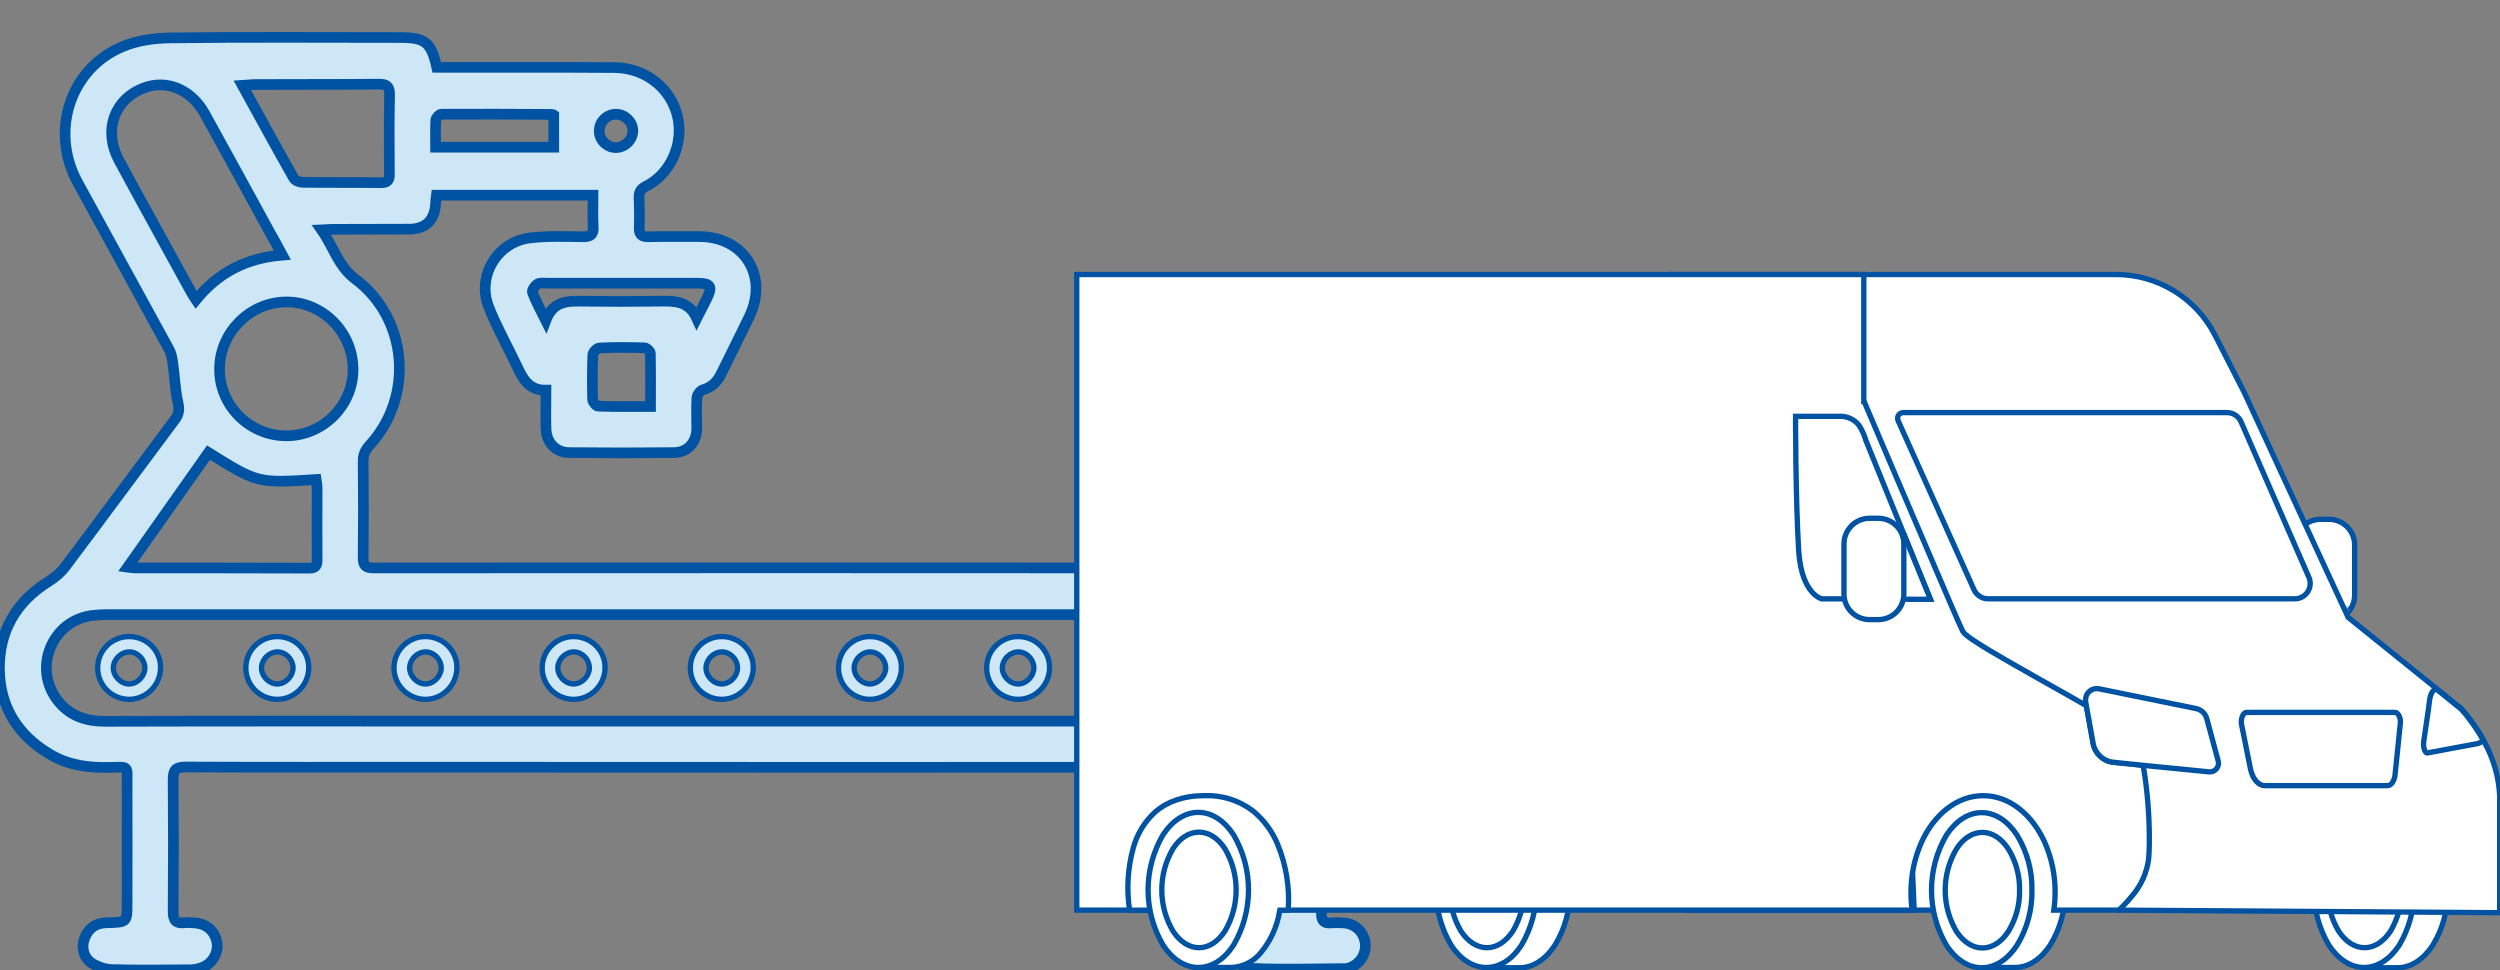 <svg width="469" height="182" viewBox="0 0 469 182" fill="none" xmlns="http://www.w3.org/2000/svg">
<rect x="0" y="0" width="469" height="182" fill="#808080" stroke="none"/>
<g clip-path="url(#clip0_51_857)">
<path d="M81.942 12.638C82.598 12.638 83.327 12.638 84.02 12.638C94.408 12.638 104.797 12.601 115.185 12.675C124.152 12.748 129.839 21.315 126.376 29.333C125.282 31.822 123.533 33.763 121.127 34.971C120.143 35.483 119.851 36.106 119.888 37.131C119.961 38.961 119.997 40.792 119.924 42.622C119.851 43.977 120.325 44.453 121.674 44.416C124.845 44.343 127.98 44.38 131.151 44.38C139.608 44.38 144.237 51.775 140.555 59.427C138.842 62.978 137.056 66.529 135.306 70.081C134.577 71.582 133.557 72.643 131.88 73.119C131.406 73.266 130.787 74.034 130.75 74.547C130.604 76.487 130.714 78.464 130.714 80.405C130.677 83.004 129 84.871 126.449 84.908C119.888 84.981 113.326 84.981 106.765 84.908C104.214 84.871 102.501 83.004 102.428 80.405C102.355 78.098 102.428 75.792 102.428 73.192C99.074 73.266 97.981 70.849 96.851 68.433C95.137 64.809 93.133 61.294 91.675 57.56C89.415 51.812 93.278 45.368 99.402 44.636C102.683 44.233 106.073 44.38 109.39 44.416C110.775 44.416 111.358 44.05 111.285 42.586C111.176 40.645 111.249 38.705 111.249 36.618C101.371 36.618 91.675 36.618 81.869 36.618C81.796 37.167 81.723 37.68 81.723 38.192C81.541 41.304 79.864 42.989 76.73 42.989C71.918 43.025 67.143 42.989 62.331 43.025C61.821 43.025 61.274 43.098 60.327 43.135C62.587 46.357 63.462 49.981 66.669 52.361C76.511 59.72 77.714 74.364 69.403 83.444C68.492 84.432 68.091 85.347 68.127 86.665C68.2 92.633 68.2 98.637 68.127 104.605C68.127 106.106 68.565 106.545 70.096 106.545C91.31 106.508 202.488 106.508 223.703 106.582C225.379 106.582 225.89 106.142 225.853 104.422C225.744 100.101 225.817 95.745 225.853 91.425C225.853 88.349 227.494 86.665 230.555 86.665C236.861 86.629 243.204 86.629 249.51 86.665C252.39 86.665 254.139 88.459 254.139 91.388C254.176 95.855 254.212 100.284 254.139 104.751C254.139 105.996 254.358 106.508 255.743 106.728C263.689 107.826 269.704 113.464 271.563 121.372C273.203 128.402 270.178 136.163 263.872 140.593C261.211 142.46 258.222 143.668 254.905 143.851C253.192 143.925 251.515 143.998 249.802 143.888C248.38 143.815 247.906 144.254 247.906 145.755C247.979 154.286 247.979 162.852 247.906 171.383C247.906 172.774 248.38 173.25 249.692 173.14C250.458 173.067 251.26 173.104 252.062 173.14C254.249 173.287 255.852 174.824 256.108 176.911C256.363 178.888 255.196 180.792 253.264 181.524C253.046 181.597 252.791 181.707 252.572 181.707C246.63 181.744 240.689 181.927 234.747 181.67C232.269 181.561 230.811 179.254 231.029 177.058C231.284 174.751 232.961 173.287 235.513 173.14C239.267 172.92 239.267 172.92 239.267 169.113C239.267 161.425 239.231 153.736 239.267 146.048C239.267 144.51 238.939 143.925 237.262 143.925C214.845 143.961 102.428 143.961 80.01 143.925C64.956 143.925 49.865 143.961 34.811 143.888C32.952 143.888 32.478 144.437 32.478 146.268C32.551 154.505 32.551 162.743 32.478 170.98C32.478 172.664 33.025 173.323 34.665 173.104C35.394 173.03 36.123 173.104 36.852 173.177C38.894 173.396 40.424 174.861 40.716 176.911C40.971 178.742 39.878 180.719 38.019 181.451C37.29 181.744 36.488 181.927 35.722 181.927C30.801 181.963 25.881 182.037 20.96 181.89C19.757 181.854 18.445 181.414 17.387 180.792C15.747 179.803 15.2 177.9 15.82 176.142C16.44 174.422 17.642 173.287 19.574 173.14C19.83 173.104 20.048 173.104 20.303 173.104C23.839 172.994 23.839 172.994 23.839 169.516C23.839 162.084 23.876 154.615 23.839 147.183C23.839 143.595 24.313 143.888 20.668 143.961C16.731 144.071 12.904 143.595 9.441 141.545C3.354 137.957 -0.036 132.612 -0.109 125.546C-0.182 118.443 2.989 112.915 9.077 109.108C10.279 108.376 11.446 107.387 12.284 106.252C19.174 97.099 25.953 87.873 32.806 78.721C33.572 77.696 33.681 76.853 33.389 75.572C32.843 73.119 32.77 70.52 32.405 68.03C32.296 67.152 32.114 66.236 31.676 65.468C25.953 54.997 20.194 44.526 14.471 34.055C9.405 24.573 13.123 12.894 22.964 8.757C25.735 7.586 28.979 7.146 32.004 7.11C46.33 6.927 60.655 7.037 75.016 7.037C79.755 7.037 80.885 7.915 81.942 12.638ZM90.982 135.285C110.119 135.285 219.256 135.285 238.392 135.285C243.313 135.285 248.234 135.358 253.155 135.248C259.789 135.101 264.382 129.427 263.033 123.203C261.976 118.297 257.93 115.295 252.244 115.295C205.659 115.295 69.075 115.295 22.454 115.295C20.704 115.295 18.918 115.258 17.169 115.478C9.696 116.503 6.16 125.326 10.753 131.331C13.013 134.296 16.075 135.321 19.72 135.321C43.45 135.248 67.216 135.285 90.982 135.285ZM52.964 47.858C52.016 46.1 51.25 44.673 50.449 43.281C46.439 35.959 42.466 28.637 38.42 21.351C35.904 16.812 31.385 14.908 27.12 16.446C21.433 18.532 19.283 24.427 22.308 30.065C26.792 38.376 31.385 46.613 35.904 54.887C36.123 55.29 36.415 55.692 36.779 56.242C40.935 51.153 46.184 48.407 52.964 47.858ZM39.112 84.908C34.082 92.047 29.088 99.113 23.949 106.399C24.714 106.508 25.006 106.545 25.261 106.545C36.196 106.545 47.131 106.545 58.067 106.582C59.27 106.582 59.488 106.069 59.488 105.044C59.452 100.577 59.488 96.147 59.488 91.681C59.488 91.095 59.379 90.509 59.306 89.96C48.334 90.656 48.334 90.656 39.112 84.908ZM53.729 81.759C60.545 81.759 66.195 76.158 66.232 69.385C66.268 62.392 60.582 56.608 53.693 56.644C46.876 56.681 41.19 62.392 41.19 69.239C41.153 76.121 46.803 81.759 53.729 81.759ZM45.455 16.006C48.808 22.084 51.907 27.795 55.114 33.433C55.369 33.872 56.171 34.202 56.755 34.202C61.675 34.275 66.596 34.202 71.517 34.275C72.757 34.275 73.085 33.763 73.048 32.628C73.012 27.685 72.975 22.743 73.085 17.8C73.121 16.153 72.501 15.75 70.97 15.787C63.206 15.86 55.442 15.823 47.642 15.86C47.022 15.896 46.439 15.933 45.455 16.006ZM81.723 27.612C89.232 27.612 96.523 27.612 103.886 27.612C103.886 25.488 103.886 23.512 103.886 21.608C103.776 21.535 103.74 21.461 103.667 21.461C96.705 21.425 89.743 21.388 82.781 21.425C82.416 21.425 81.796 22.12 81.76 22.486C81.65 24.097 81.723 25.745 81.723 27.612ZM102.391 60.122C103.631 56.791 106 56.461 108.661 56.498C113.837 56.571 118.976 56.571 124.152 56.498C126.777 56.461 129.292 56.571 130.714 59.72C131.479 58.219 132.026 57.12 132.609 55.985C133.703 53.752 133.338 53.13 130.896 53.13C121.528 53.13 112.197 53.13 102.829 53.13C102.172 53.13 101.371 52.983 100.86 53.276C100.386 53.532 99.767 54.448 99.876 54.814C100.496 56.498 101.371 58.072 102.391 60.122ZM122.038 76.268C122.038 72.716 122.075 69.495 122.002 66.273C122.002 65.907 121.309 65.284 120.945 65.248C118.102 65.175 115.258 65.138 112.415 65.284C111.978 65.321 111.212 66.09 111.212 66.566C111.103 69.348 111.103 72.167 111.176 74.95C111.176 75.389 111.832 76.195 112.197 76.195C115.331 76.304 118.539 76.268 122.038 76.268ZM239.996 106.362C241.381 106.362 242.803 106.325 244.188 106.362C245.099 106.399 245.5 106.032 245.5 105.081C245.464 102.298 245.537 99.479 245.427 96.697C245.427 96.257 244.735 95.525 244.334 95.525C241.491 95.415 238.648 95.489 235.804 95.452C234.857 95.452 234.529 95.818 234.529 96.77C234.565 99.516 234.565 102.261 234.492 104.971C234.456 106.142 235.002 106.435 236.023 106.399C237.299 106.325 238.648 106.362 239.996 106.362ZM118.721 24.537C118.721 22.889 117.263 21.425 115.55 21.425C113.837 21.425 112.415 22.852 112.415 24.573C112.415 26.257 113.837 27.685 115.55 27.685C117.227 27.685 118.721 26.221 118.721 24.537Z" fill="#CDE7F7" stroke="#0053A3" stroke-width="2"/>
<path d="M24.271 119.42H24.271C27.576 119.453 30.186 122.09 30.119 125.316L30.119 125.321C30.085 128.564 27.391 131.23 24.172 131.197H24.172C20.91 131.163 18.291 128.495 18.325 125.258H18.325V125.253C18.325 122.021 21.009 119.386 24.271 119.42ZM27.182 125.341L27.182 125.334V125.326C27.182 123.755 25.89 122.345 24.327 122.3C22.772 122.256 21.35 123.609 21.262 125.152L21.262 125.153C21.217 125.991 21.577 126.779 22.119 127.35C22.66 127.92 23.422 128.316 24.24 128.316H24.247H24.254C25.806 128.271 27.138 126.876 27.182 125.341Z" fill="#CDE7F7" stroke="#0053A3"/>
<path d="M52.067 119.42H52.067C55.372 119.453 57.982 122.09 57.915 125.316L57.915 125.321C57.881 128.564 55.187 131.23 51.968 131.197H51.968C48.706 131.163 46.087 128.495 46.12 125.258H46.12V125.253C46.12 122.021 48.805 119.386 52.067 119.42ZM54.978 125.341L54.978 125.334V125.326C54.978 123.755 53.686 122.345 52.123 122.3C50.568 122.256 49.146 123.609 49.058 125.152L49.058 125.153C49.013 125.991 49.373 126.779 49.914 127.35C50.455 127.92 51.218 128.316 52.036 128.316H52.043H52.05C53.602 128.271 54.934 126.876 54.978 125.341Z" fill="#CDE7F7" stroke="#0053A3"/>
<path d="M79.863 119.42H79.863C83.168 119.453 85.778 122.09 85.711 125.316L85.711 125.321C85.677 128.564 82.983 131.23 79.764 131.197H79.764C76.502 131.163 73.883 128.495 73.916 125.258H73.916V125.253C73.916 122.021 76.601 119.386 79.863 119.42ZM82.774 125.341L82.774 125.334V125.326C82.774 123.755 81.482 122.345 79.919 122.3C78.364 122.256 76.942 123.609 76.854 125.152L76.854 125.153C76.809 125.991 77.168 126.779 77.71 127.35C78.251 127.92 79.014 128.316 79.832 128.316H79.839H79.846C81.398 128.271 82.73 126.876 82.774 125.341Z" fill="#CDE7F7" stroke="#0053A3"/>
<path d="M107.66 119.42H107.66C110.965 119.453 113.575 122.09 113.508 125.316L113.508 125.321C113.474 128.564 110.78 131.23 107.561 131.197H107.561C104.299 131.163 101.68 128.495 101.713 125.258H101.713V125.253C101.713 122.021 104.398 119.386 107.66 119.42ZM110.571 125.341L110.571 125.334V125.326C110.571 123.755 109.279 122.345 107.716 122.3C106.161 122.256 104.739 123.609 104.651 125.152L104.651 125.153C104.606 125.991 104.965 126.779 105.507 127.35C106.048 127.92 106.811 128.316 107.629 128.316H107.636H107.643C109.195 128.271 110.527 126.876 110.571 125.341Z" fill="#CDE7F7" stroke="#0053A3"/>
<path d="M135.456 119.42H135.456C138.761 119.453 141.371 122.09 141.304 125.316L141.304 125.321C141.27 128.564 138.576 131.23 135.357 131.197H135.357C132.095 131.163 129.476 128.495 129.509 125.258H129.509V125.253C129.509 122.021 132.194 119.386 135.456 119.42ZM138.367 125.341L138.367 125.334V125.326C138.367 123.755 137.075 122.345 135.512 122.3C133.956 122.256 132.534 123.609 132.447 125.152L132.447 125.153C132.402 125.991 132.761 126.779 133.303 127.35C133.844 127.92 134.607 128.316 135.425 128.316H135.432H135.439C136.991 128.271 138.323 126.876 138.367 125.341Z" fill="#CDE7F7" stroke="#0053A3"/>
<path d="M163.252 119.42H163.252C166.557 119.453 169.166 122.09 169.1 125.316L169.099 125.321C169.066 128.564 166.372 131.23 163.153 131.197H163.153C159.891 131.163 157.272 128.495 157.305 125.258H157.305V125.253C157.305 122.021 159.99 119.386 163.252 119.42ZM166.163 125.341L166.163 125.334V125.326C166.163 123.755 164.871 122.345 163.308 122.3C161.752 122.256 160.33 123.609 160.243 125.152L160.243 125.153C160.197 125.991 160.557 126.779 161.099 127.35C161.64 127.92 162.403 128.316 163.22 128.316H163.228H163.235C164.787 128.271 166.119 126.876 166.163 125.341Z" fill="#CDE7F7" stroke="#0053A3"/>
<path d="M191.048 119.42H191.048C194.353 119.453 196.962 122.09 196.895 125.316L196.895 125.321C196.862 128.564 194.167 131.23 190.949 131.197H190.949C187.687 131.163 185.067 128.495 185.101 125.258H185.101V125.253C185.101 122.021 187.786 119.386 191.048 119.42ZM193.958 125.341L193.959 125.334V125.326C193.959 123.755 192.667 122.345 191.104 122.3C189.548 122.256 188.126 123.609 188.039 125.152L188.038 125.153C187.993 125.991 188.353 126.779 188.895 127.35C189.436 127.92 190.199 128.316 191.016 128.316H191.024H191.031C192.583 128.271 193.915 126.876 193.958 125.341Z" fill="#CDE7F7" stroke="#0053A3"/>
<path d="M218.844 119.42H218.844C222.148 119.453 224.758 122.09 224.691 125.316L224.691 125.321C224.658 128.564 221.963 131.23 218.745 131.197H218.745C215.483 131.163 212.863 128.495 212.897 125.258H212.897V125.253C212.897 122.021 215.582 119.386 218.844 119.42ZM221.754 125.341L221.755 125.334V125.326C221.755 123.755 220.463 122.345 218.9 122.3C217.344 122.256 215.922 123.609 215.834 125.152L215.834 125.153C215.789 125.991 216.149 126.779 216.691 127.35C217.232 127.92 217.995 128.316 218.812 128.316H218.819H218.827C220.378 128.271 221.711 126.876 221.754 125.341Z" fill="#CDE7F7" stroke="#0053A3"/>
<path d="M443.79 181.5V181.45C443.69 181.22 443.55 180.89 443.38 180.45C443.03 179.6 442.58 178.45 442.12 176.99C441.022 173.768 440.405 170.402 440.29 167C440.29 165.23 440.2 163.52 440.13 162C440.13 161.72 440.13 161.44 440.13 161.17C440.035 159.598 440.035 158.022 440.13 156.45C440.139 155.385 440.451 154.344 441.03 153.45C441.34 153.1 441.727 152.827 442.161 152.654C442.596 152.48 443.064 152.41 443.53 152.45C446.11 152.45 450.04 154.06 453.35 156.75C456.66 159.44 459.18 163.06 459.18 167C459.257 170.656 458.278 174.257 456.36 177.37C454.63 180 452.28 181.55 449.76 181.55H443.85L443.79 181.5Z" fill="white" stroke="#0053A3"/>
<path d="M443.5 181.5C440.98 181.5 438.64 179.95 436.9 177.32C435.054 174.176 434.081 170.596 434.081 166.95C434.081 163.304 435.054 159.724 436.9 156.58C438.64 153.95 440.98 152.4 443.5 152.4C446.02 152.4 448.36 153.95 450.1 156.58C451.946 159.724 452.92 163.304 452.92 166.95C452.92 170.596 451.946 174.176 450.1 177.32C448.33 180 445.99 181.5 443.5 181.5Z" fill="white" stroke="#0053A3"/>
<path d="M443.59 177.79C441.75 177.79 440.02 176.65 438.73 174.69C437.348 172.345 436.62 169.672 436.62 166.95C436.62 164.228 437.348 161.556 438.73 159.21C440.02 157.21 441.73 156.11 443.59 156.11C444.597 156.176 445.571 156.494 446.422 157.036C447.273 157.578 447.974 158.326 448.46 159.21C449.841 161.556 450.57 164.228 450.57 166.95C450.57 169.672 449.841 172.345 448.46 174.69C447.16 176.65 445.43 177.79 443.59 177.79Z" fill="white" stroke="#0053A3"/>
<path d="M441.24 113.77C440.844 114.565 440.235 115.233 439.481 115.701C438.727 116.169 437.857 116.418 436.97 116.42H435.28C434.015 116.412 432.805 115.906 431.912 115.011C431.019 114.116 430.515 112.904 430.51 111.64V102.2C430.508 101.335 430.747 100.487 431.2 99.75L431.27 99.63C431.701 98.959 432.292 98.407 432.991 98.023C433.689 97.639 434.473 97.435 435.27 97.43H436.96C438.224 97.438 439.434 97.944 440.327 98.839C441.221 99.734 441.725 100.946 441.73 102.21V111.64C441.732 112.378 441.564 113.107 441.24 113.77Z" fill="white" stroke="#0053A3"/>
<path opacity="0.3" d="M440.88 114.37C440.435 114.992 439.848 115.498 439.168 115.846C438.488 116.194 437.734 116.373 436.97 116.37H435.28C434.015 116.365 432.803 115.859 431.909 114.963C431.015 114.068 430.512 112.855 430.51 111.59V102.2C430.512 101.864 430.549 101.529 430.62 101.2C431.095 103.139 431.765 105.025 432.62 106.83C434.17 110.08 436.76 113.56 440.88 114.37Z" fill="white" stroke="#0053A3"/>
<path d="M468.96 149.65C468.837 145.919 467.807 142.274 465.96 139.03L468.96 149.65ZM465.96 139.03L466.4 138.79L465.96 139.03ZM468.94 149.65C468.94 152.22 468.94 155.32 468.94 158.35V171.22L397.5 170.74L385.5 164.93L391.91 162.36C391.68 160.14 384.74 160.58 383.97 158.7L383.82 158.33C381.5 153.02 377.19 149.33 372.16 149.33C368.37 149.33 364.98 151.41 362.56 154.69C359.899 158.392 358.478 162.841 358.5 167.4C358.497 168.517 358.57 169.633 358.72 170.74H316.88C316.88 170.63 316.88 170.5 316.88 170.35C316.88 169.81 316.77 169.02 316.69 168.05C316.53 166.05 316.32 163.4 316.12 160.4C315.71 154.4 315.34 147.2 315.44 142.4C315.57 136.12 315.6 125.31 315.44 118.6V118.1H314.94H313.37V51.5H396.96C400.802 51.502 404.569 52.565 407.845 54.571C411.122 56.577 413.781 59.449 415.53 62.87L421.02 73.63L440.46 115.71L440.51 115.81L440.6 115.89L456.93 129.05L461.77 132.97V133.02L462.06 133.33C462.3 133.61 462.66 134.02 463.06 134.55C464.16 135.949 465.14 137.437 465.99 139M465.99 139L466.43 138.76L465.99 139ZM384.8 170.76C384.8 170.93 384.75 171.09 384.72 171.26H385.23C385.23 171.09 385.23 170.93 385.31 170.76H384.8ZM396.96 97.59H397.46L396.96 97.11V97.59Z" fill="white"/>
<path d="M468.96 149.65C468.837 145.919 467.807 142.274 465.96 139.03L466.4 138.79M468.94 149.65C468.94 152.22 468.94 155.32 468.94 158.35V171.22L397.5 170.74L385.5 164.93L391.91 162.36C391.68 160.14 384.74 160.58 383.97 158.7L383.82 158.33C381.5 153.02 377.19 149.33 372.16 149.33C368.37 149.33 364.98 151.41 362.56 154.69C359.899 158.392 358.478 162.841 358.5 167.4C358.497 168.517 358.57 169.633 358.72 170.74H316.88C316.88 170.63 316.88 170.5 316.88 170.35C316.88 169.81 316.77 169.02 316.69 168.05C316.53 166.05 316.32 163.4 316.12 160.4C315.71 154.4 315.34 147.2 315.44 142.4C315.57 136.12 315.6 125.31 315.44 118.6V118.1H314.94H313.37V51.5H396.96C400.802 51.502 404.569 52.565 407.845 54.571C411.122 56.577 413.781 59.449 415.53 62.87L421.02 73.63L440.46 115.71L440.51 115.81L440.6 115.89L456.93 129.05L461.77 132.97V133.02L462.06 133.33C462.3 133.61 462.66 134.02 463.06 134.55C464.16 135.949 465.14 137.437 465.99 139L466.43 138.76M384.8 170.76C384.8 170.93 384.75 171.09 384.72 171.26H385.23C385.23 171.09 385.23 170.93 385.31 170.76H384.8ZM396.96 97.59H397.46L396.96 97.11V97.59Z" stroke="#0053A3"/>
<path d="M384.21 159.05V159.24L384.33 159.38C386.218 161.463 387.315 164.142 387.43 166.95C387.502 170.607 386.519 174.207 384.6 177.32C382.87 179.95 380.52 181.5 378.01 181.5H372.09L371.85 180.92C371.61 180.37 371.29 179.57 370.94 178.59C370.058 176.176 369.389 173.69 368.94 171.16L368.87 170.74H359.1L358.02 145.37H384.19L384.21 159.05Z" fill="white" stroke="#0053A3"/>
<path d="M381.19 167C381.261 170.655 380.283 174.254 378.37 177.37C376.63 180 374.29 181.55 371.77 181.55C369.25 181.55 366.91 180 365.17 177.37C363.324 174.226 362.351 170.646 362.351 167C362.351 163.354 363.324 159.774 365.17 156.63C366.91 154 369.26 152.45 371.77 152.45C374.28 152.45 376.63 154 378.37 156.63C380.283 159.746 381.261 163.345 381.19 167Z" fill="white" stroke="#0053A3"/>
<path d="M378.87 167C378.923 169.729 378.191 172.415 376.76 174.74C375.47 176.74 373.76 177.84 371.9 177.84C370.04 177.84 368.32 176.7 367.03 174.74C365.649 172.394 364.92 169.722 364.92 167C364.92 164.278 365.649 161.605 367.03 159.26C368.32 157.26 370.03 156.16 371.9 156.16C373.77 156.16 375.47 157.3 376.76 159.26C378.191 161.584 378.923 164.271 378.87 167Z" fill="white" stroke="#0053A3"/>
<path d="M279.14 181.5C279.145 181.484 279.145 181.466 279.14 181.45C279.04 181.22 278.9 180.89 278.73 180.45C278.39 179.6 277.93 178.45 277.48 176.99C276.374 173.77 275.754 170.403 275.64 167C275.64 165.23 275.56 163.52 275.48 162C275.48 161.72 275.48 161.44 275.48 161.17C275.386 159.598 275.386 158.022 275.48 156.45C275.492 155.384 275.807 154.343 276.39 153.45C276.695 153.096 277.08 152.821 277.513 152.647C277.947 152.473 278.415 152.406 278.88 152.45C281.46 152.45 285.39 154.06 288.7 156.75C292.01 159.44 294.5 163 294.5 167C294.575 170.657 293.592 174.258 291.67 177.37C289.94 180 287.59 181.55 285.08 181.55H279.16L279.14 181.5Z" fill="white" stroke="#0053A3"/>
<path d="M278.82 181.5C276.3 181.5 273.96 179.95 272.23 177.32C270.377 174.178 269.399 170.597 269.399 166.95C269.399 163.302 270.377 159.722 272.23 156.58C273.96 153.95 276.3 152.4 278.82 152.4C281.34 152.4 283.68 153.95 285.42 156.58C287.266 159.724 288.24 163.304 288.24 166.95C288.24 170.596 287.266 174.176 285.42 177.32C283.68 180 281.34 181.5 278.82 181.5Z" fill="white" stroke="#0053A3"/>
<path d="M278.95 177.79C277.1 177.79 275.369 176.65 274.079 174.69C272.704 172.343 271.979 169.671 271.979 166.95C271.979 164.229 272.704 161.558 274.079 159.21C275.369 157.21 277.08 156.11 278.95 156.11C280.82 156.11 282.52 157.25 283.81 159.21C285.192 161.556 285.92 164.228 285.92 166.95C285.92 169.672 285.192 172.345 283.81 174.69C282.5 176.65 280.79 177.79 278.95 177.79Z" fill="white" stroke="#0053A3"/>
<path d="M399.91 137.8C400.214 138.108 400.461 138.467 400.64 138.86C400.919 139.455 401.153 140.07 401.34 140.7C401.827 142.422 402.192 144.176 402.43 145.95C402.996 150.058 403.257 154.203 403.21 158.35C403.21 159.35 403.15 160.26 403.09 161.09C402.771 163.618 401.729 166 400.09 167.95C399.493 168.695 398.856 169.406 398.18 170.08C397.92 170.33 397.71 170.53 397.56 170.66L397.47 170.74H385.3C385.457 169.634 385.537 168.518 385.54 167.4C385.553 164.219 384.91 161.07 383.65 158.15C381.32 152.9 377.04 149.27 372.04 149.27C367.04 149.27 362.74 152.9 360.41 158.15C359.142 161.069 358.492 164.218 358.5 167.4C358.497 168.517 358.57 169.633 358.72 170.74H202V51.5H349.65V75V75.1L350.11 74.9L349.65 75.1V75.16L349.74 75.38L350.1 76.24C350.42 76.99 350.88 78.06 351.44 79.39L355.85 89.74C359.28 97.74 363.35 107.29 365.85 113.1C367.09 115.98 367.98 117.98 368.22 118.44C368.386 118.694 368.592 118.921 368.83 119.11C369.1 119.34 369.46 119.6 369.88 119.9C370.72 120.48 371.88 121.19 373.19 122C375.87 123.6 379.37 125.58 382.96 127.61L383.14 127.71C386.68 129.71 390.3 131.71 393.31 133.53C395.616 134.782 397.823 136.209 399.91 137.8Z" fill="white" stroke="#0053A3"/>
<path d="M356.08 78.91C356.008 78.745 355.979 78.564 355.995 78.385C356.011 78.206 356.071 78.034 356.17 77.884C356.27 77.734 356.405 77.611 356.564 77.526C356.723 77.442 356.9 77.398 357.08 77.4H417.79C418.349 77.403 418.895 77.568 419.361 77.875C419.828 78.183 420.196 78.618 420.42 79.13L430.62 102.5L433.17 108.34C433.352 108.777 433.424 109.252 433.379 109.723C433.334 110.194 433.174 110.647 432.914 111.042C432.653 111.437 432.299 111.762 431.884 111.988C431.468 112.215 431.003 112.335 430.53 112.34H372.96C372.405 112.338 371.862 112.177 371.396 111.875C370.93 111.574 370.56 111.145 370.33 110.64L356.08 78.91Z" fill="white" stroke="#0053A3"/>
<path d="M350.1 82.78L362.1 112.35H341.85H341.76C341.617 112.301 341.477 112.244 341.34 112.18C340.806 111.904 340.331 111.527 339.94 111.07C338.89 109.89 337.7 107.62 337.43 103.28C337.14 98.58 336.99 92.16 336.91 86.91C336.91 84.29 336.86 81.91 336.85 80.29C336.85 79.45 336.85 78.78 336.85 78.29V78.1H345.55C346.146 78.144 346.728 78.305 347.262 78.575C347.795 78.844 348.271 79.216 348.66 79.67C349.262 80.551 349.718 81.524 350.01 82.55L350.1 82.78Z" fill="white" stroke="#0053A3"/>
<path d="M464.88 139.48L455.32 141.26C455.32 141.26 455.09 141.26 454.88 140.8C454.666 140.267 454.601 139.687 454.69 139.12L455.63 132.68V132.54L455.81 131.22C455.874 130.773 456.012 130.341 456.22 129.94C456.34 129.694 456.537 129.494 456.78 129.37L457.06 129.27L461.67 133L461.75 133.08L462.03 133.4C462.28 133.67 462.63 134.08 463.03 134.61C464.065 135.934 464.998 137.335 465.82 138.8C465.6 139.134 465.266 139.375 464.88 139.48Z" fill="white" stroke="#0053A3"/>
<path d="M402.03 143.57L396.5 143C395.561 142.905 394.678 142.506 393.987 141.863C393.295 141.221 392.833 140.37 392.67 139.44L391.38 132.29C393.23 133.37 394.92 134.38 396.38 135.29C397.625 136.036 398.815 136.872 399.94 137.79C400.516 138.448 400.936 139.227 401.17 140.07C401.538 141.215 401.825 142.385 402.03 143.57Z" fill="white" stroke="#0053A3"/>
<path d="M414.4 144.8L402.7 143.64L396.5 143C395.561 142.905 394.678 142.506 393.987 141.864C393.296 141.221 392.833 140.37 392.67 139.44L391.26 131.63C391.252 131.56 391.252 131.49 391.26 131.42V131.35C391.247 131.032 391.307 130.715 391.435 130.424C391.563 130.133 391.756 129.874 391.999 129.669C392.242 129.463 392.529 129.316 392.838 129.238C393.146 129.161 393.469 129.154 393.78 129.22L411.99 132.93C412.465 133.028 412.903 133.255 413.256 133.587C413.609 133.919 413.863 134.342 413.99 134.81L416.13 142.74C416.201 142.995 416.209 143.264 416.153 143.523C416.097 143.782 415.979 144.023 415.808 144.226C415.638 144.429 415.42 144.587 415.175 144.687C414.93 144.787 414.664 144.826 414.4 144.8Z" fill="white" stroke="#0053A3"/>
<path d="M450.31 135.64L449.31 145.36C449.262 145.906 449.073 146.43 448.76 146.88C448.664 147.026 448.536 147.149 448.385 147.237C448.234 147.326 448.064 147.378 447.89 147.39H424.89C423.77 147.39 422.59 146.24 422.18 144.2L420.52 135.94C420.402 135.381 420.469 134.798 420.71 134.28C420.93 133.82 421.21 133.65 421.44 133.65H449.33C449.53 133.65 449.78 133.79 450 134.17C450.251 134.617 450.359 135.13 450.31 135.64Z" fill="white" stroke="#0053A3"/>
<path d="M362.15 112.42H353.15C354.442 111.163 355.398 109.602 355.93 107.88V107.8V104.14L356.65 104.98L356.8 103.88C356.975 102.614 357.072 101.338 357.09 100.06L362.15 112.42Z" fill="white" stroke="#0053A3"/>
<path d="M356.66 113.59C356.265 114.385 355.656 115.053 354.902 115.521C354.147 115.989 353.278 116.238 352.39 116.24H350.7C349.434 116.232 348.222 115.724 347.329 114.827C346.436 113.93 345.933 112.716 345.93 111.45V102C345.933 101.136 346.172 100.289 346.62 99.55L346.7 99.43C347.13 98.758 347.721 98.205 348.42 97.82C349.119 97.436 349.903 97.233 350.7 97.23H352.39C353.655 97.235 354.867 97.741 355.761 98.636C356.654 99.532 357.158 100.745 357.16 102.01V111.44C357.162 112.186 356.991 112.922 356.66 113.59Z" fill="white" stroke="#0053A3"/>
<path d="M225.13 181.5L224.89 180.93C224.65 180.37 224.33 179.57 223.98 178.59C223.097 176.18 222.428 173.697 221.98 171.17L221.91 170.75H211.91C211.317 166.865 211.549 162.899 212.59 159.11C213.297 156.468 214.756 154.088 216.79 152.26C218.9 150.46 221.88 149.26 226.06 149.26C229.249 149.156 232.38 150.136 234.94 152.04C237.068 153.748 238.718 155.976 239.73 158.51C241.309 162.387 241.972 166.575 241.67 170.75H240.1L240.02 171.15C239.545 173.895 238.371 176.471 236.61 178.63C235.94 179.485 235.092 180.184 234.125 180.68C233.158 181.175 232.096 181.455 231.01 181.5H225.1H225.13Z" fill="white" stroke="#0053A3"/>
<path d="M224.8 181.5C222.28 181.5 219.94 179.95 218.2 177.32C216.354 174.176 215.38 170.596 215.38 166.95C215.38 163.304 216.354 159.724 218.2 156.58C219.94 153.95 222.28 152.4 224.8 152.4C227.32 152.4 229.66 153.95 231.4 156.58C233.246 159.724 234.219 163.304 234.219 166.95C234.219 170.596 233.246 174.176 231.4 177.32C229.66 180 227.32 181.5 224.8 181.5Z" fill="white" stroke="#0053A3"/>
<path d="M224.93 177.79C223.08 177.79 221.35 176.65 220.06 174.69C218.678 172.345 217.95 169.672 217.95 166.95C217.95 164.228 218.678 161.556 220.06 159.21C221.35 157.21 223.06 156.11 224.93 156.11C226.8 156.11 228.5 157.25 229.79 159.21C231.171 161.556 231.9 164.228 231.9 166.95C231.9 169.672 231.171 172.345 229.79 174.69C228.5 176.65 226.77 177.79 224.93 177.79Z" fill="white" stroke="#0053A3"/>
</g>
<defs>
<clipPath id="clip0_51_857">
<rect width="469" height="182" fill="white"/>
</clipPath>
</defs>
</svg>
